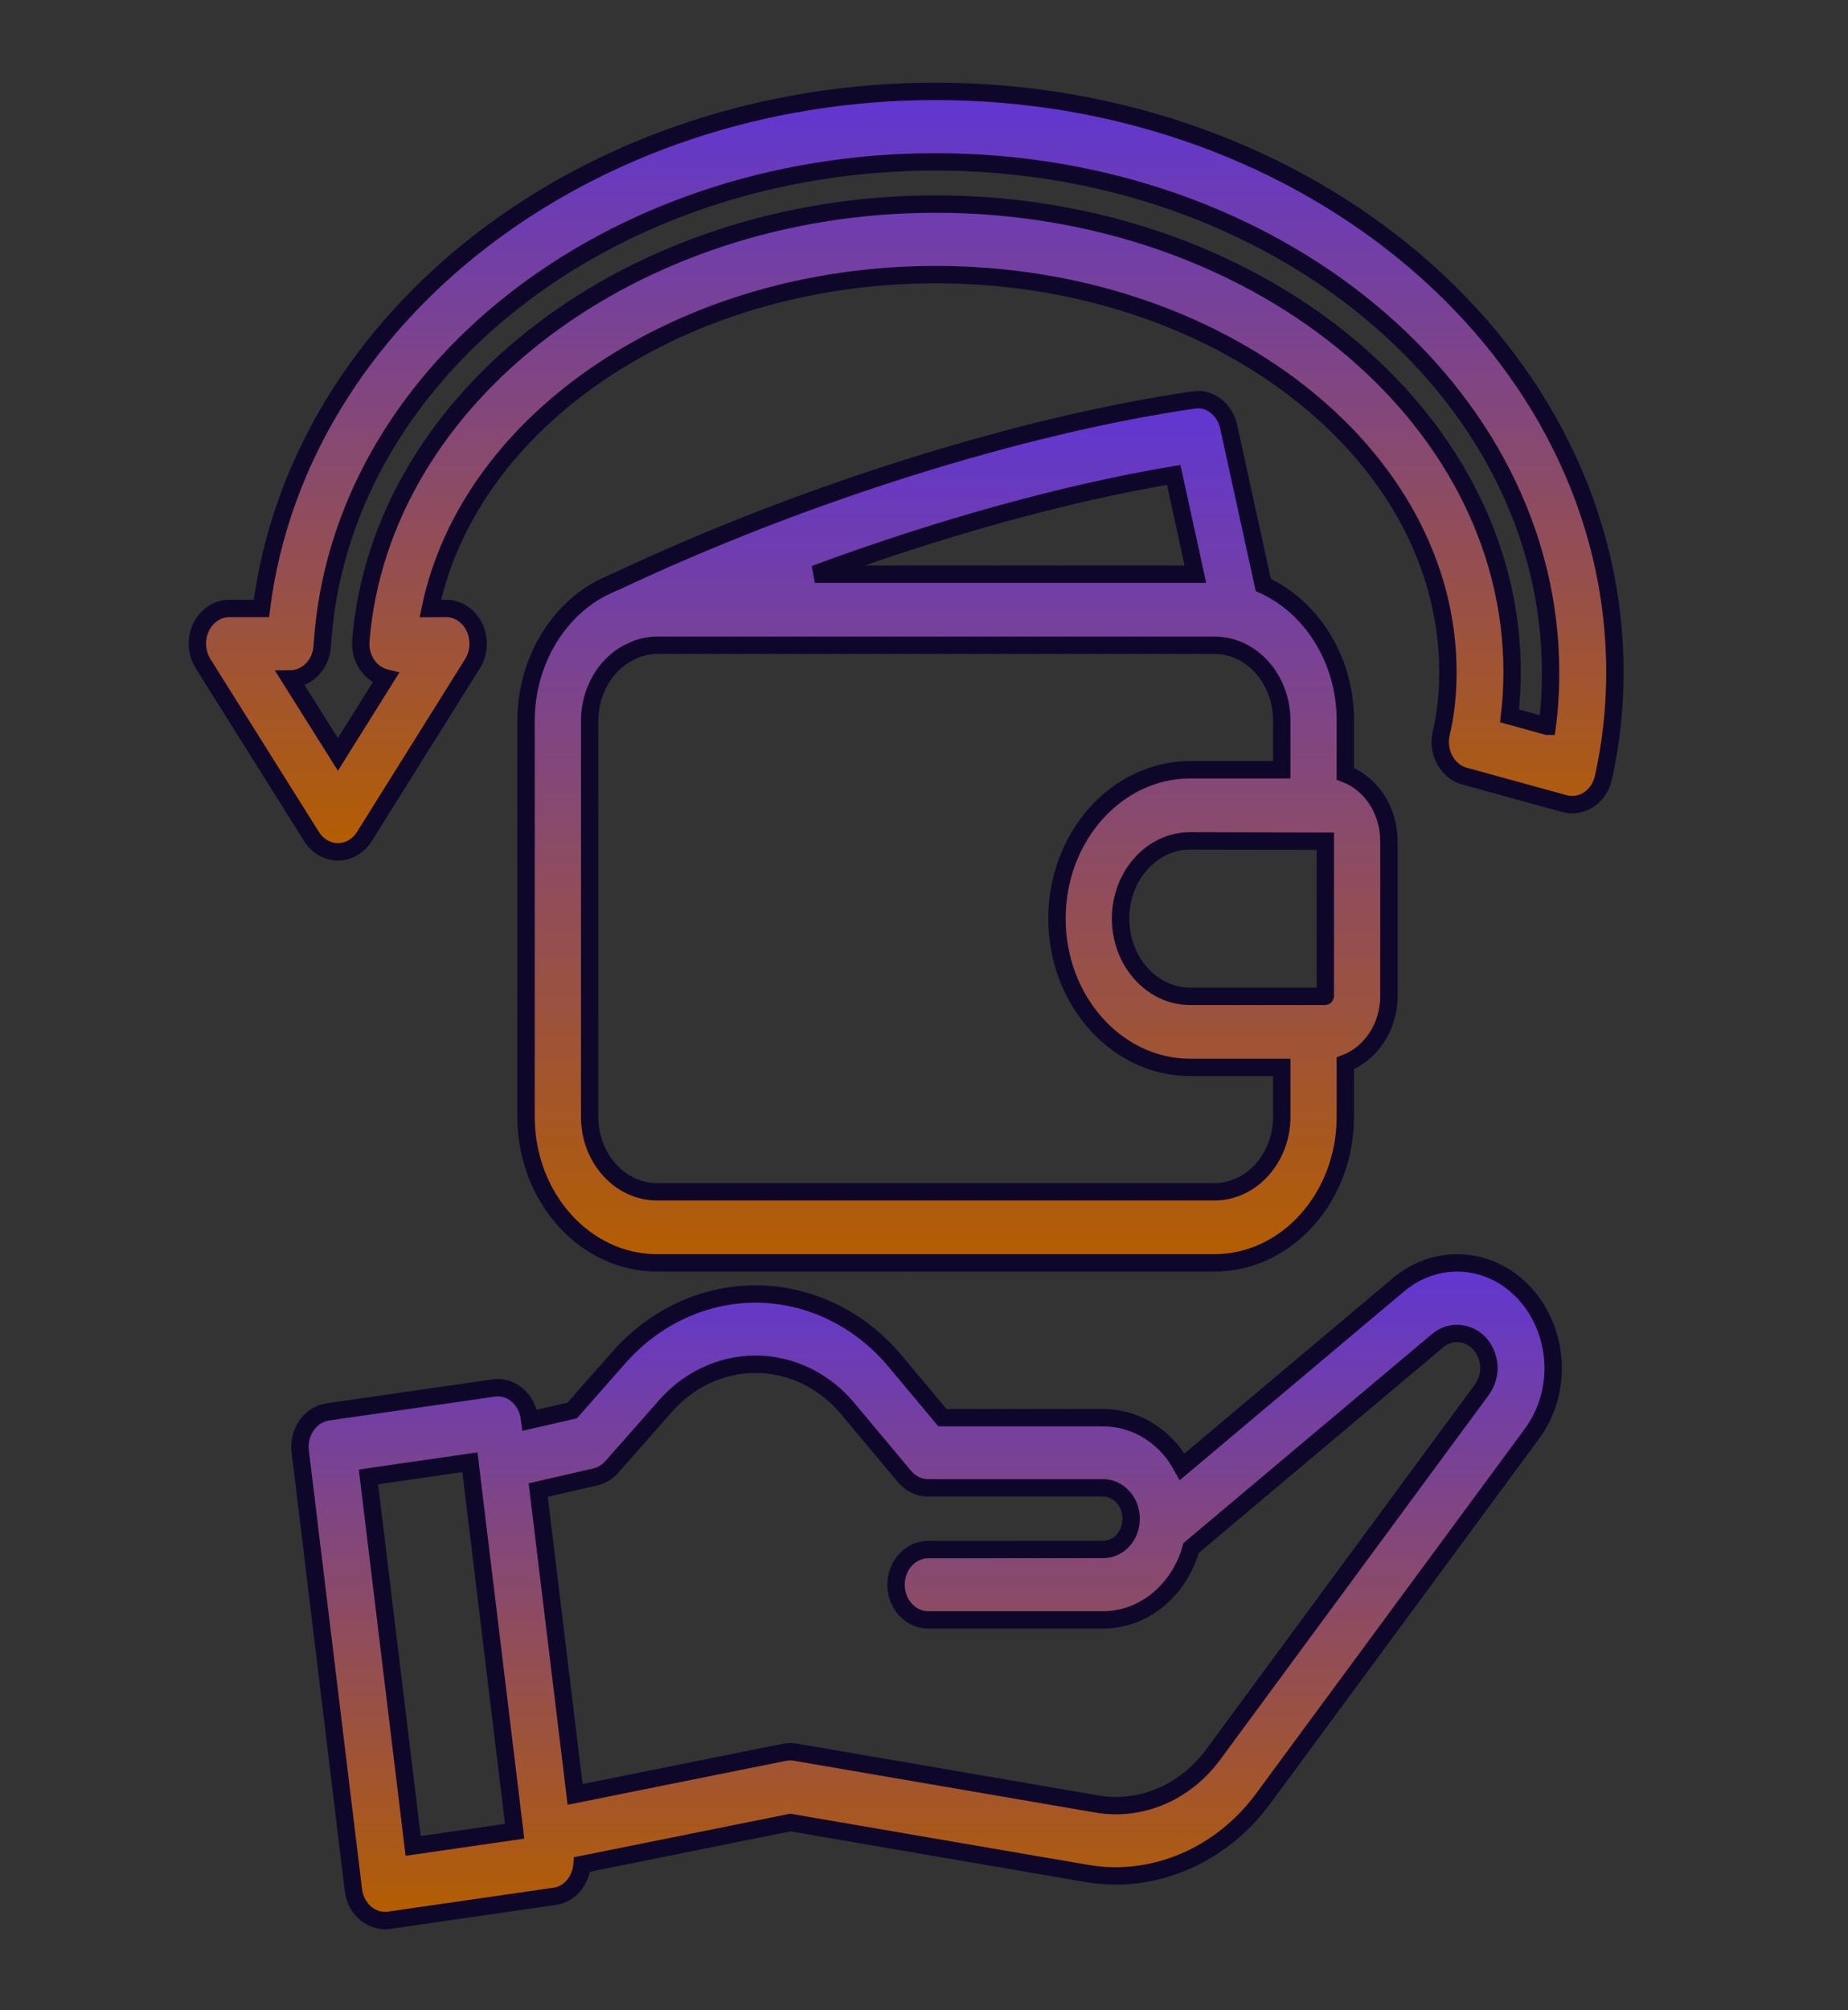 <svg width="103" height="112" viewBox="0 0 103 112" fill="none" xmlns="http://www.w3.org/2000/svg">
<rect x="0" y="0" width="103" height="112" fill="#333333" stroke="none"/>
<path opacity="0.998" d="M77.922 71.596L65.887 81.721C65.676 81.338 65.438 80.976 65.146 80.658C64.181 79.58 62.875 78.983 61.47 78.983H52.528L49.938 75.887C47.95 73.477 45.095 72.091 42.101 72.091C39.228 72.091 36.445 73.389 34.474 75.652L31.893 78.581L29.523 79.124L29.509 79.017C29.379 77.944 28.482 77.18 27.494 77.332L18.279 78.659C17.807 78.728 17.376 78.997 17.089 79.409C16.802 79.82 16.671 80.344 16.734 80.858L19.697 105.3C19.76 105.814 20.007 106.284 20.384 106.598C20.698 106.862 21.084 106.999 21.474 106.999C21.555 106.999 21.632 106.994 21.708 106.98L30.924 105.647C31.772 105.525 32.369 104.766 32.441 103.874L44.053 101.538L60.541 104.369C61.084 104.467 61.632 104.511 62.175 104.511C65.326 104.511 68.369 102.953 70.389 100.225L85.387 79.874C86.159 78.816 86.567 77.552 86.567 76.23C86.567 74.873 86.132 73.546 85.328 72.478C83.475 70.034 80.216 69.652 77.922 71.596ZM23.027 102.841L20.536 82.283L26.192 81.465L28.683 102.023L23.027 102.841ZM82.585 77.434L67.602 97.772C66.039 99.878 63.562 100.931 61.111 100.5L44.318 97.615C44.121 97.581 43.919 97.585 43.712 97.625L32.054 99.971L29.998 83.014L33.176 82.284C33.531 82.206 33.85 82.01 34.101 81.726L37.073 78.356C38.374 76.862 40.206 76.005 42.105 76.005C44.08 76.005 45.965 76.916 47.276 78.508L50.409 82.255C50.75 82.662 51.23 82.892 51.738 82.892H61.47C61.905 82.892 62.286 83.063 62.592 83.401C62.884 83.72 63.045 84.151 63.045 84.611C63.045 85.571 62.354 86.325 61.474 86.325L51.738 86.33C50.746 86.33 49.942 87.207 49.942 88.29C49.942 89.372 50.746 90.249 51.738 90.249H61.47C63.795 90.249 65.743 88.554 66.389 86.242L80.125 74.692C80.875 74.056 81.97 74.193 82.571 74.977C82.836 75.329 82.989 75.785 82.989 76.231C82.98 76.666 82.841 77.082 82.585 77.434Z" fill="url(#paint0_linear_4057_12449)" stroke="#0F072A" stroke-width="0.969"/>
<path opacity="0.998" d="M70.411 32.59L68.483 23.779C68.266 22.799 67.433 22.145 66.533 22.284C56.876 23.685 44.658 27.531 34.395 32.372H34.386C34.209 32.441 33.65 32.709 33.548 32.758C33.548 32.758 33.508 32.778 33.486 32.788C30.956 34.134 29.32 37.02 29.32 40.144V62.22C29.32 66.71 32.595 70.358 36.624 70.358H67.681C71.709 70.358 74.984 66.705 74.984 62.22V59.24C76.389 58.706 77.413 57.236 77.413 55.483V46.861C77.413 45.113 76.389 43.638 74.984 43.109V40.139C74.984 36.728 73.087 33.803 70.411 32.59ZM66.334 55.508C64.197 55.508 62.456 53.563 62.456 51.177C62.456 48.791 64.197 46.846 66.334 46.846L73.867 46.865V55.488C73.867 55.498 73.858 55.508 73.85 55.508L66.334 55.508ZM66.626 31.987H45.412C52.245 29.457 59.291 27.487 65.417 26.458L66.626 31.987ZM67.681 66.398H36.624C34.55 66.398 32.865 64.522 32.865 62.221V40.149C32.865 38.55 33.703 37.07 34.984 36.387C35.161 36.303 35.352 36.218 35.529 36.134C35.901 36.016 36.26 35.946 36.624 35.946H67.681C69.755 35.946 71.439 37.827 71.439 40.144V42.886H66.334C62.243 42.886 58.91 46.608 58.91 51.177C58.91 55.746 62.243 59.468 66.334 59.468H71.439V62.221C71.439 64.527 69.75 66.398 67.681 66.398Z" fill="url(#paint1_linear_4057_12449)" stroke="#0F072A" stroke-width="0.969"/>
<path opacity="0.998" d="M52.147 5.09C32.745 5.09 16.634 17.6 14.569 33.897H12.789C12.127 33.897 11.514 34.3 11.206 34.947C10.897 35.59 10.937 36.37 11.317 36.973L17.364 46.608C17.7 47.138 18.25 47.457 18.836 47.457C19.426 47.457 19.976 47.138 20.307 46.608L26.336 36.973C26.712 36.37 26.752 35.59 26.444 34.947C26.135 34.304 25.527 33.897 24.86 33.897L23.984 33.902C26.189 23.311 38.064 15.3 52.148 15.3C67.891 15.3 80.701 25.239 80.701 37.455C80.701 38.657 80.572 39.83 80.33 40.84C80.21 41.345 80.277 41.885 80.523 42.336C80.764 42.788 81.162 43.116 81.627 43.239L87.191 44.77C87.652 44.897 88.139 44.814 88.551 44.549C88.958 44.279 89.253 43.843 89.365 43.337C89.79 41.444 90.009 39.462 90.009 37.45C90.004 19.608 73.022 5.091 52.149 5.091L52.147 5.09ZM86.233 40.461L84.136 39.882C84.23 39.092 84.279 38.273 84.279 37.448C84.279 23.07 69.864 11.369 52.148 11.369C35.3 11.369 21.225 22.049 20.112 35.686C20.067 36.236 20.233 36.78 20.572 37.183C20.818 37.482 21.145 37.683 21.498 37.771L18.833 42.029L16.189 37.825C17.124 37.815 17.898 37.021 17.96 35.995C18.882 20.866 33.896 9.019 52.144 9.019C71.045 9.019 86.422 21.774 86.422 37.453C86.427 38.469 86.364 39.475 86.234 40.461L86.233 40.461Z" fill="url(#paint2_linear_4057_12449)" stroke="#0F072A" stroke-width="0.969"/>
<defs>
<linearGradient id="paint0_linear_4057_12449" x1="51.643" y1="106.999" x2="51.643" y2="70.357" gradientUnits="userSpaceOnUse">
<stop stop-color="#FEED7A"/>
<stop offset="0" stop-color="#B55E00"/>
<stop offset="1" stop-color="#6036D4"/>
</linearGradient>
<linearGradient id="paint1_linear_4057_12449" x1="53.366" y1="70.358" x2="53.366" y2="22.266" gradientUnits="userSpaceOnUse">
<stop stop-color="#FEED7A"/>
<stop offset="0" stop-color="#B55E00"/>
<stop offset="1" stop-color="#6036D4"/>
</linearGradient>
<linearGradient id="paint2_linear_4057_12449" x1="50.504" y1="47.457" x2="50.504" y2="5.09" gradientUnits="userSpaceOnUse">
<stop stop-color="#FEED7A"/>
<stop offset="0" stop-color="#B55E00"/>
<stop offset="1" stop-color="#6036D4"/>
</linearGradient>
</defs>
</svg>
